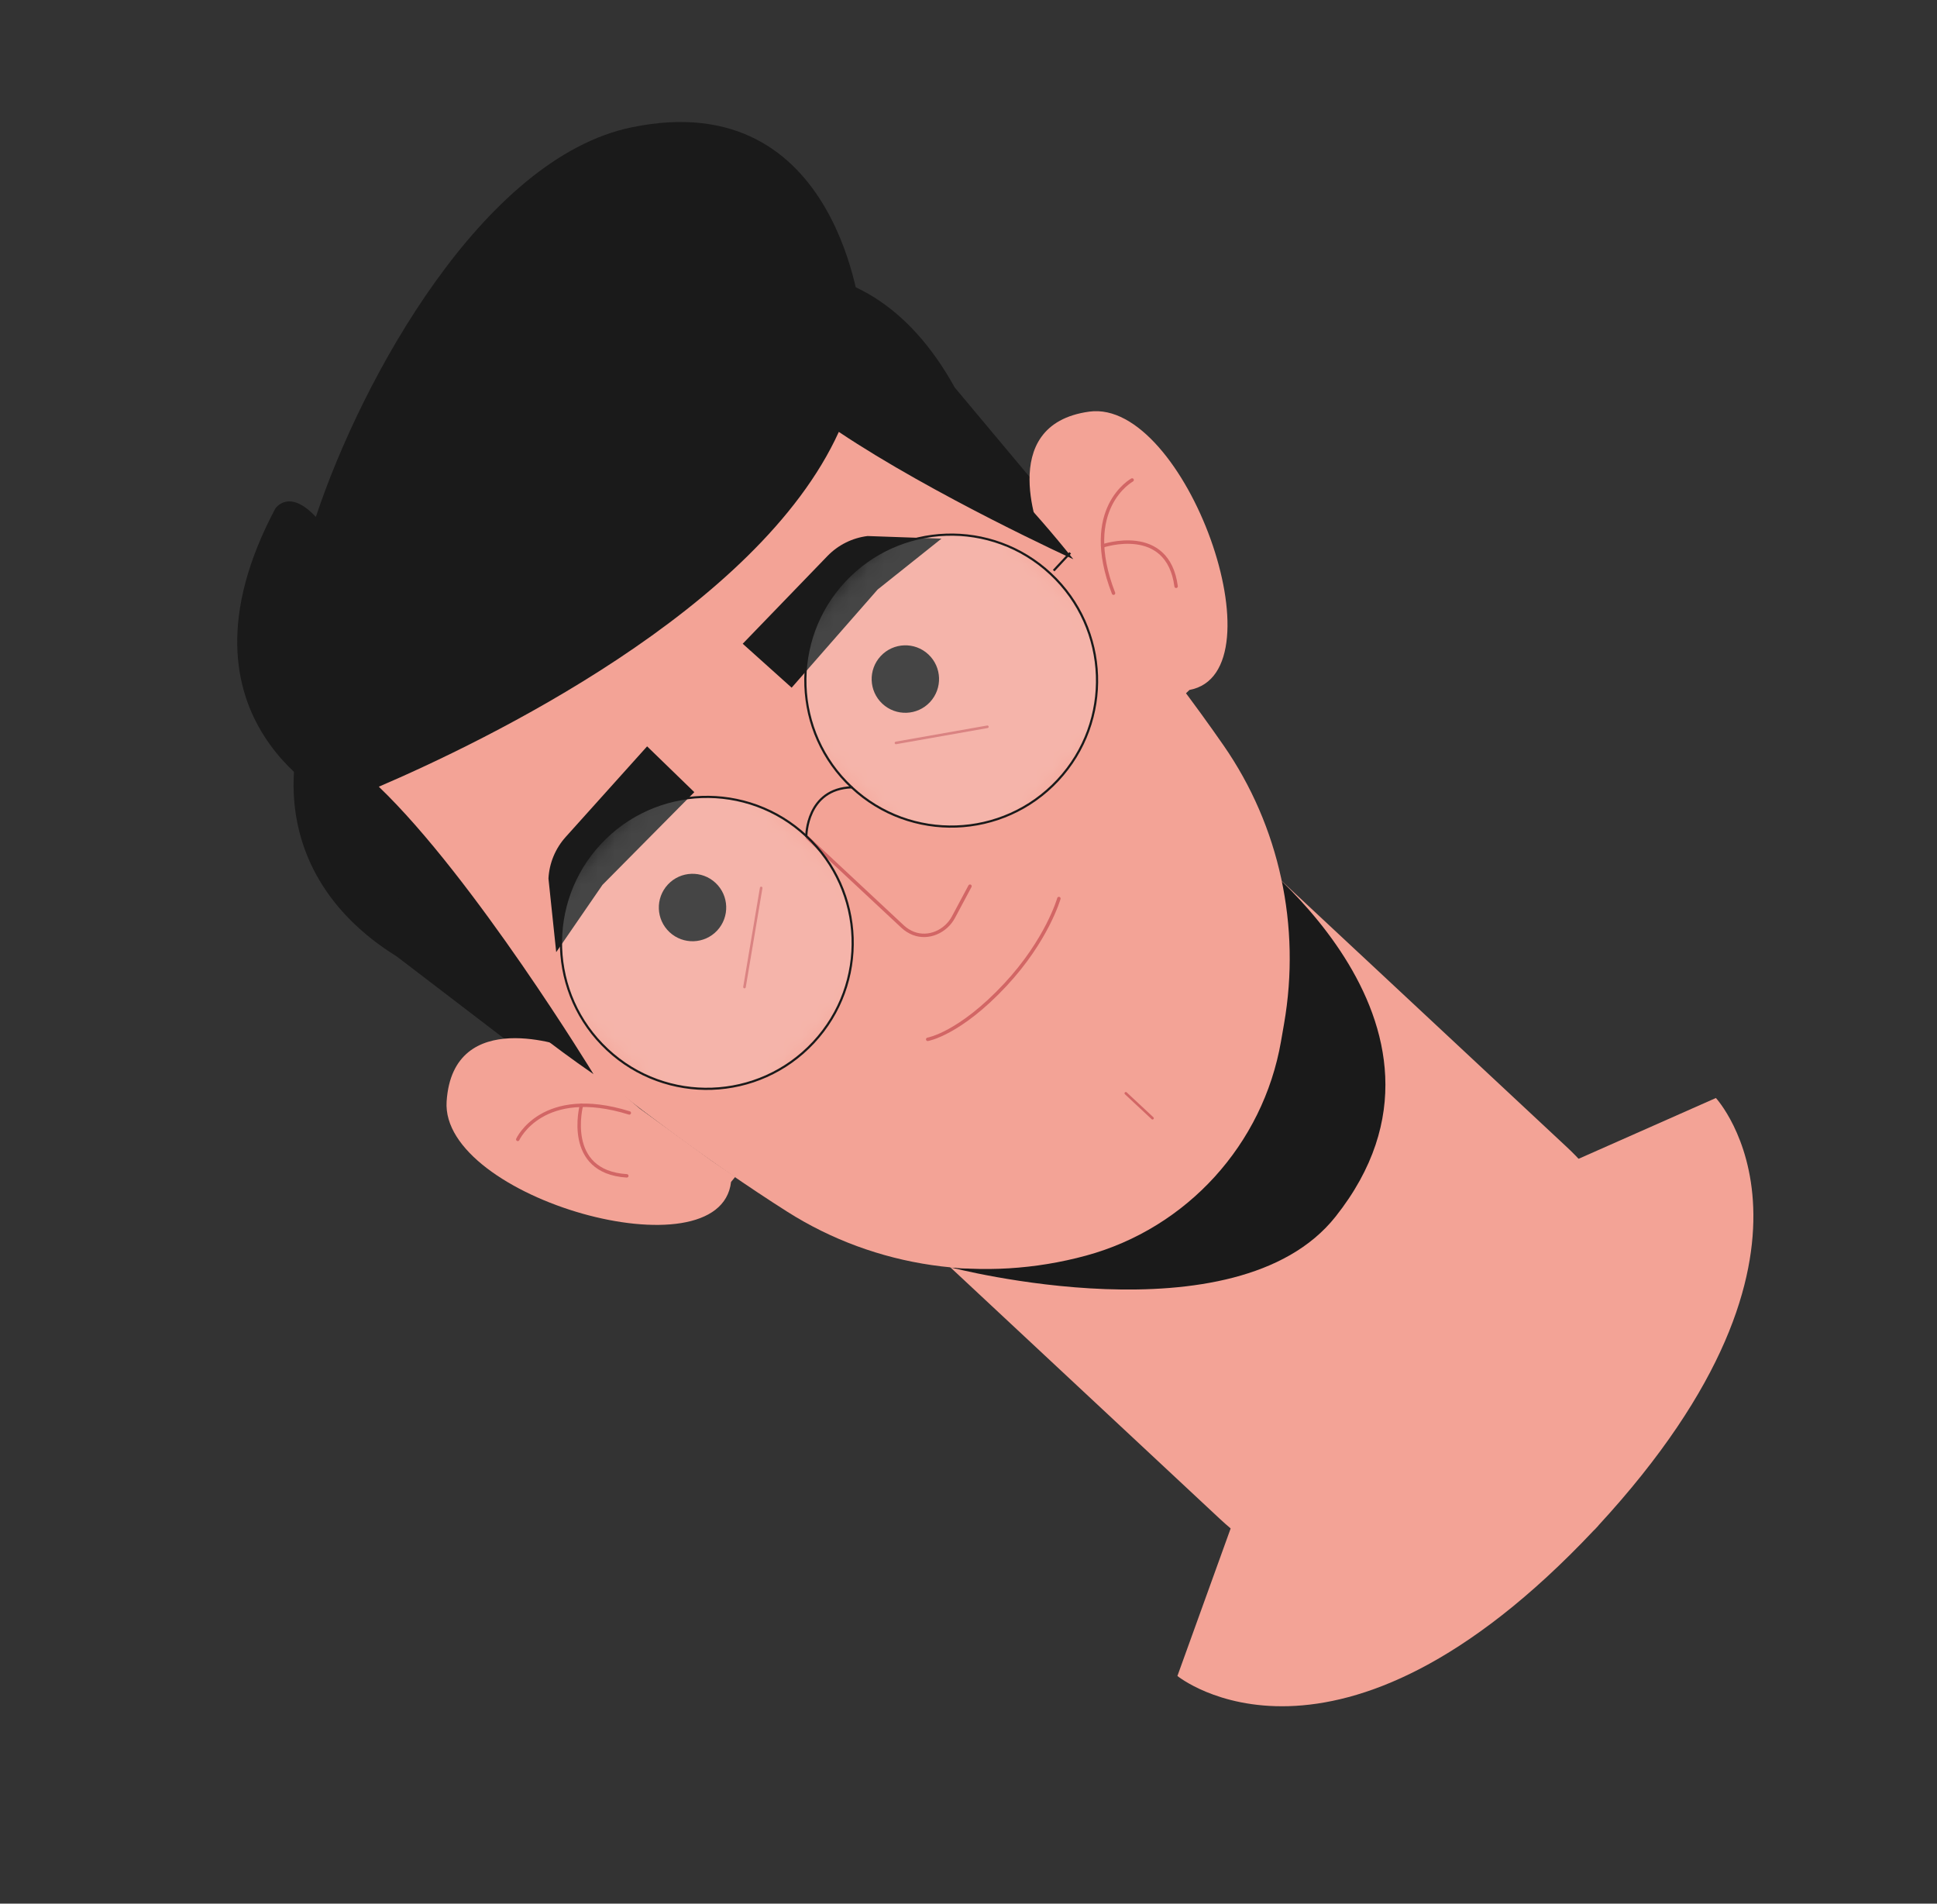 <svg width="115" height="113" viewBox="0 0 115 113" fill="none" xmlns="http://www.w3.org/2000/svg">
<rect x="0" y="0" width="115" height="113" fill="#333333" stroke="none"/>
<path d="M101.873 65.178L92.164 69.476L82.831 79.779L73.51 89.493L69.903 99.486C69.903 99.486 79.272 107.154 94.648 90.82L94.652 90.824L94.9 90.558L94.896 90.554C110.109 74.063 101.873 65.178 101.873 65.178Z" fill="#F3A396"/>
<path d="M93.771 89.435C88.088 95.533 78.54 95.867 72.445 90.18L48.957 68.262L69.538 46.176L93.026 68.094C99.121 73.781 99.455 83.335 93.771 89.435Z" fill="#F3A396"/>
<path d="M56.42 75.227C56.42 75.227 73.369 79.682 79.289 72.224C88.437 60.693 73.482 50.065 73.482 50.065C73.482 50.065 78.472 62.505 72.343 69.097C65.508 76.45 56.42 75.227 56.42 75.227Z" fill="#1A1A1A"/>
<path d="M35.75 66.096L23.563 56.781C15.104 51.54 16.522 42.448 21.062 37.577L36.786 20.703C41.602 15.536 51.081 12.875 56.683 23.001L67.444 35.859L35.75 66.096Z" fill="#1A1A1A"/>
<path d="M70.618 40.956C76.201 39.914 70.37 23.656 64.673 24.434C58.979 25.212 61.845 31.915 61.845 31.915L65.896 35.847L69.316 39.932L70.334 41.228L70.618 40.956Z" fill="#F3A396"/>
<path d="M67.214 28.492C67.214 28.492 64.147 30.162 66.11 35.211" stroke="#D26665" stroke-width="0.204" stroke-miterlimit="10" stroke-linecap="round" stroke-linejoin="round"/>
<path d="M65.463 32.407C65.463 32.407 69.33 31.084 69.826 34.804" stroke="#D26665" stroke-width="0.204" stroke-miterlimit="10" stroke-linecap="round" stroke-linejoin="round"/>
<path d="M43.402 70.161C42.753 75.807 26.138 71.121 26.516 65.38C26.896 59.641 33.727 62.191 33.727 62.191L37.979 65.804L42.291 68.932L43.652 69.859L43.402 70.161Z" fill="#F3A396"/>
<path d="M30.74 67.634C30.74 67.634 32.191 64.456 37.361 66.064" stroke="#D26665" stroke-width="0.204" stroke-miterlimit="10" stroke-linecap="round" stroke-linejoin="round"/>
<path d="M34.52 65.611C34.52 65.611 33.471 69.564 37.214 69.799" stroke="#D26665" stroke-width="0.204" stroke-miterlimit="10" stroke-linecap="round" stroke-linejoin="round"/>
<path d="M57.158 26.343C64.109 32.829 69.246 39.352 72.643 44.248C75.97 49.041 77.241 54.982 76.236 60.764L76.053 61.818C74.989 67.935 70.468 72.903 64.481 74.533C58.439 76.177 51.993 75.26 46.738 71.926C37.179 65.859 28.013 57.618 28.013 57.618C28.013 57.618 9.111 42.694 25.168 26.145C41.228 9.597 57.158 26.343 57.158 26.343Z" fill="#F3A396"/>
<path d="M37.487 7.561C28.703 9.384 21.487 22.445 18.752 30.684C17.142 28.956 16.342 30.193 16.342 30.193C9.607 42.888 20.085 47.683 20.085 47.683C20.085 47.683 20.141 47.662 20.225 47.63C21.535 50.837 25.153 56.786 35.237 63.763C35.237 63.763 28.145 52.114 22.49 46.699C28.672 44.047 44.998 36.205 49.801 25.637C55.429 29.404 63.723 33.195 63.723 33.195C58.761 26.988 54.329 23.515 51.022 21.497C51.133 20.678 51.189 19.846 51.14 19C51.14 19 49.932 4.974 37.487 7.561Z" fill="#1A1A1A"/>
<path d="M47.932 49.722L53.593 55.006C53.783 55.183 54.001 55.317 54.229 55.406C55.132 55.755 56.151 55.292 56.608 54.44L57.588 52.604" stroke="#D26665" stroke-width="0.204" stroke-miterlimit="10" stroke-linecap="round" stroke-linejoin="round"/>
<path d="M42.48 52.406C43.288 53.16 43.332 54.428 42.579 55.237C41.825 56.045 40.559 56.089 39.751 55.334C38.943 54.58 38.899 53.315 39.652 52.506C40.406 51.697 41.671 51.652 42.48 52.406Z" fill="#1A1A1A"/>
<path d="M55.116 38.844C55.924 39.599 55.968 40.866 55.215 41.675C54.461 42.484 53.194 42.528 52.386 41.774C51.578 41.02 51.535 39.753 52.288 38.944C53.042 38.135 54.308 38.09 55.116 38.844Z" fill="#1A1A1A"/>
<path d="M45.191 52.709L44.2 58.592" stroke="#D26665" stroke-width="0.153" stroke-miterlimit="10" stroke-linecap="round" stroke-linejoin="round"/>
<path d="M53.193 44.1L58.621 43.142" stroke="#D26665" stroke-width="0.153" stroke-miterlimit="10" stroke-linecap="round" stroke-linejoin="round"/>
<path d="M55.078 61.695C55.078 61.695 56.965 61.377 59.691 58.453C62.17 55.792 62.866 53.337 62.866 53.337" stroke="#D26665" stroke-width="0.204" stroke-miterlimit="10" stroke-linecap="round" stroke-linejoin="round"/>
<path d="M66.84 64.899L68.425 66.378" stroke="#D26665" stroke-width="0.153" stroke-miterlimit="10" stroke-linecap="round" stroke-linejoin="round"/>
<path d="M41.221 47.022L38.419 44.304L33.58 49.688C32.97 50.369 32.61 51.238 32.562 52.15L33.022 56.52L35.769 52.526L41.221 47.022Z" fill="#1A1A1A"/>
<path d="M47 40.821L44.095 38.213L49.124 33.007C49.76 32.35 50.601 31.93 51.507 31.819L55.896 31.973L52.106 34.994L47 40.821Z" fill="#1A1A1A"/>
<mask id="mask0_573_8521" style="mask-type:luminance" maskUnits="userSpaceOnUse" x="44" y="28" width="25" height="25">
<path d="M44.234 40.825L56.045 28.15L68.712 39.97L56.901 52.645L44.234 40.825Z" fill="white"/>
</mask>
<g mask="url(#mask0_573_8521)">
<g opacity="0.19">
<path d="M62.379 34.06C65.877 37.324 66.068 42.808 62.807 46.308C59.545 49.808 54.066 49.998 50.568 46.734C47.07 43.47 46.877 37.987 50.139 34.487C53.401 30.987 58.881 30.796 62.379 34.06Z" fill="white"/>
</g>
</g>
<mask id="mask1_573_8521" style="mask-type:luminance" maskUnits="userSpaceOnUse" x="29" y="43" width="26" height="26">
<path d="M29.726 56.396L41.537 43.721L54.203 55.541L42.392 68.216L29.726 56.396Z" fill="white"/>
</mask>
<g mask="url(#mask1_573_8521)">
<g opacity="0.19">
<path d="M47.871 49.631C51.369 52.895 51.56 58.379 48.299 61.879C45.037 65.379 39.558 65.57 36.06 62.306C32.562 59.041 32.369 53.559 35.631 50.059C38.893 46.559 44.373 46.367 47.871 49.631Z" fill="white"/>
</g>
</g>
<path d="M47.871 49.631C51.369 52.895 51.56 58.379 48.299 61.879C45.037 65.379 39.558 65.57 36.06 62.306C32.562 59.041 32.369 53.559 35.631 50.059C38.893 46.559 44.373 46.367 47.871 49.631Z" stroke="#1A1A1A" stroke-width="0.129" stroke-miterlimit="10" stroke-linecap="round" stroke-linejoin="round"/>
<path d="M62.378 34.064C65.876 37.328 66.068 42.812 62.806 46.312C59.545 49.812 54.065 50.002 50.568 46.738C47.07 43.474 46.877 37.991 50.139 34.491C53.4 30.991 58.88 30.8 62.378 34.064Z" stroke="#1A1A1A" stroke-width="0.129" stroke-miterlimit="10" stroke-linecap="round" stroke-linejoin="round"/>
<path d="M47.871 49.63C47.871 49.63 47.869 46.823 50.568 46.736" stroke="#1A1A1A" stroke-width="0.129" stroke-miterlimit="10" stroke-linecap="round" stroke-linejoin="round"/>
<path d="M63.539 32.818L62.558 33.871" stroke="#1A1A1A" stroke-width="0.129" stroke-miterlimit="10"/>
</svg>
